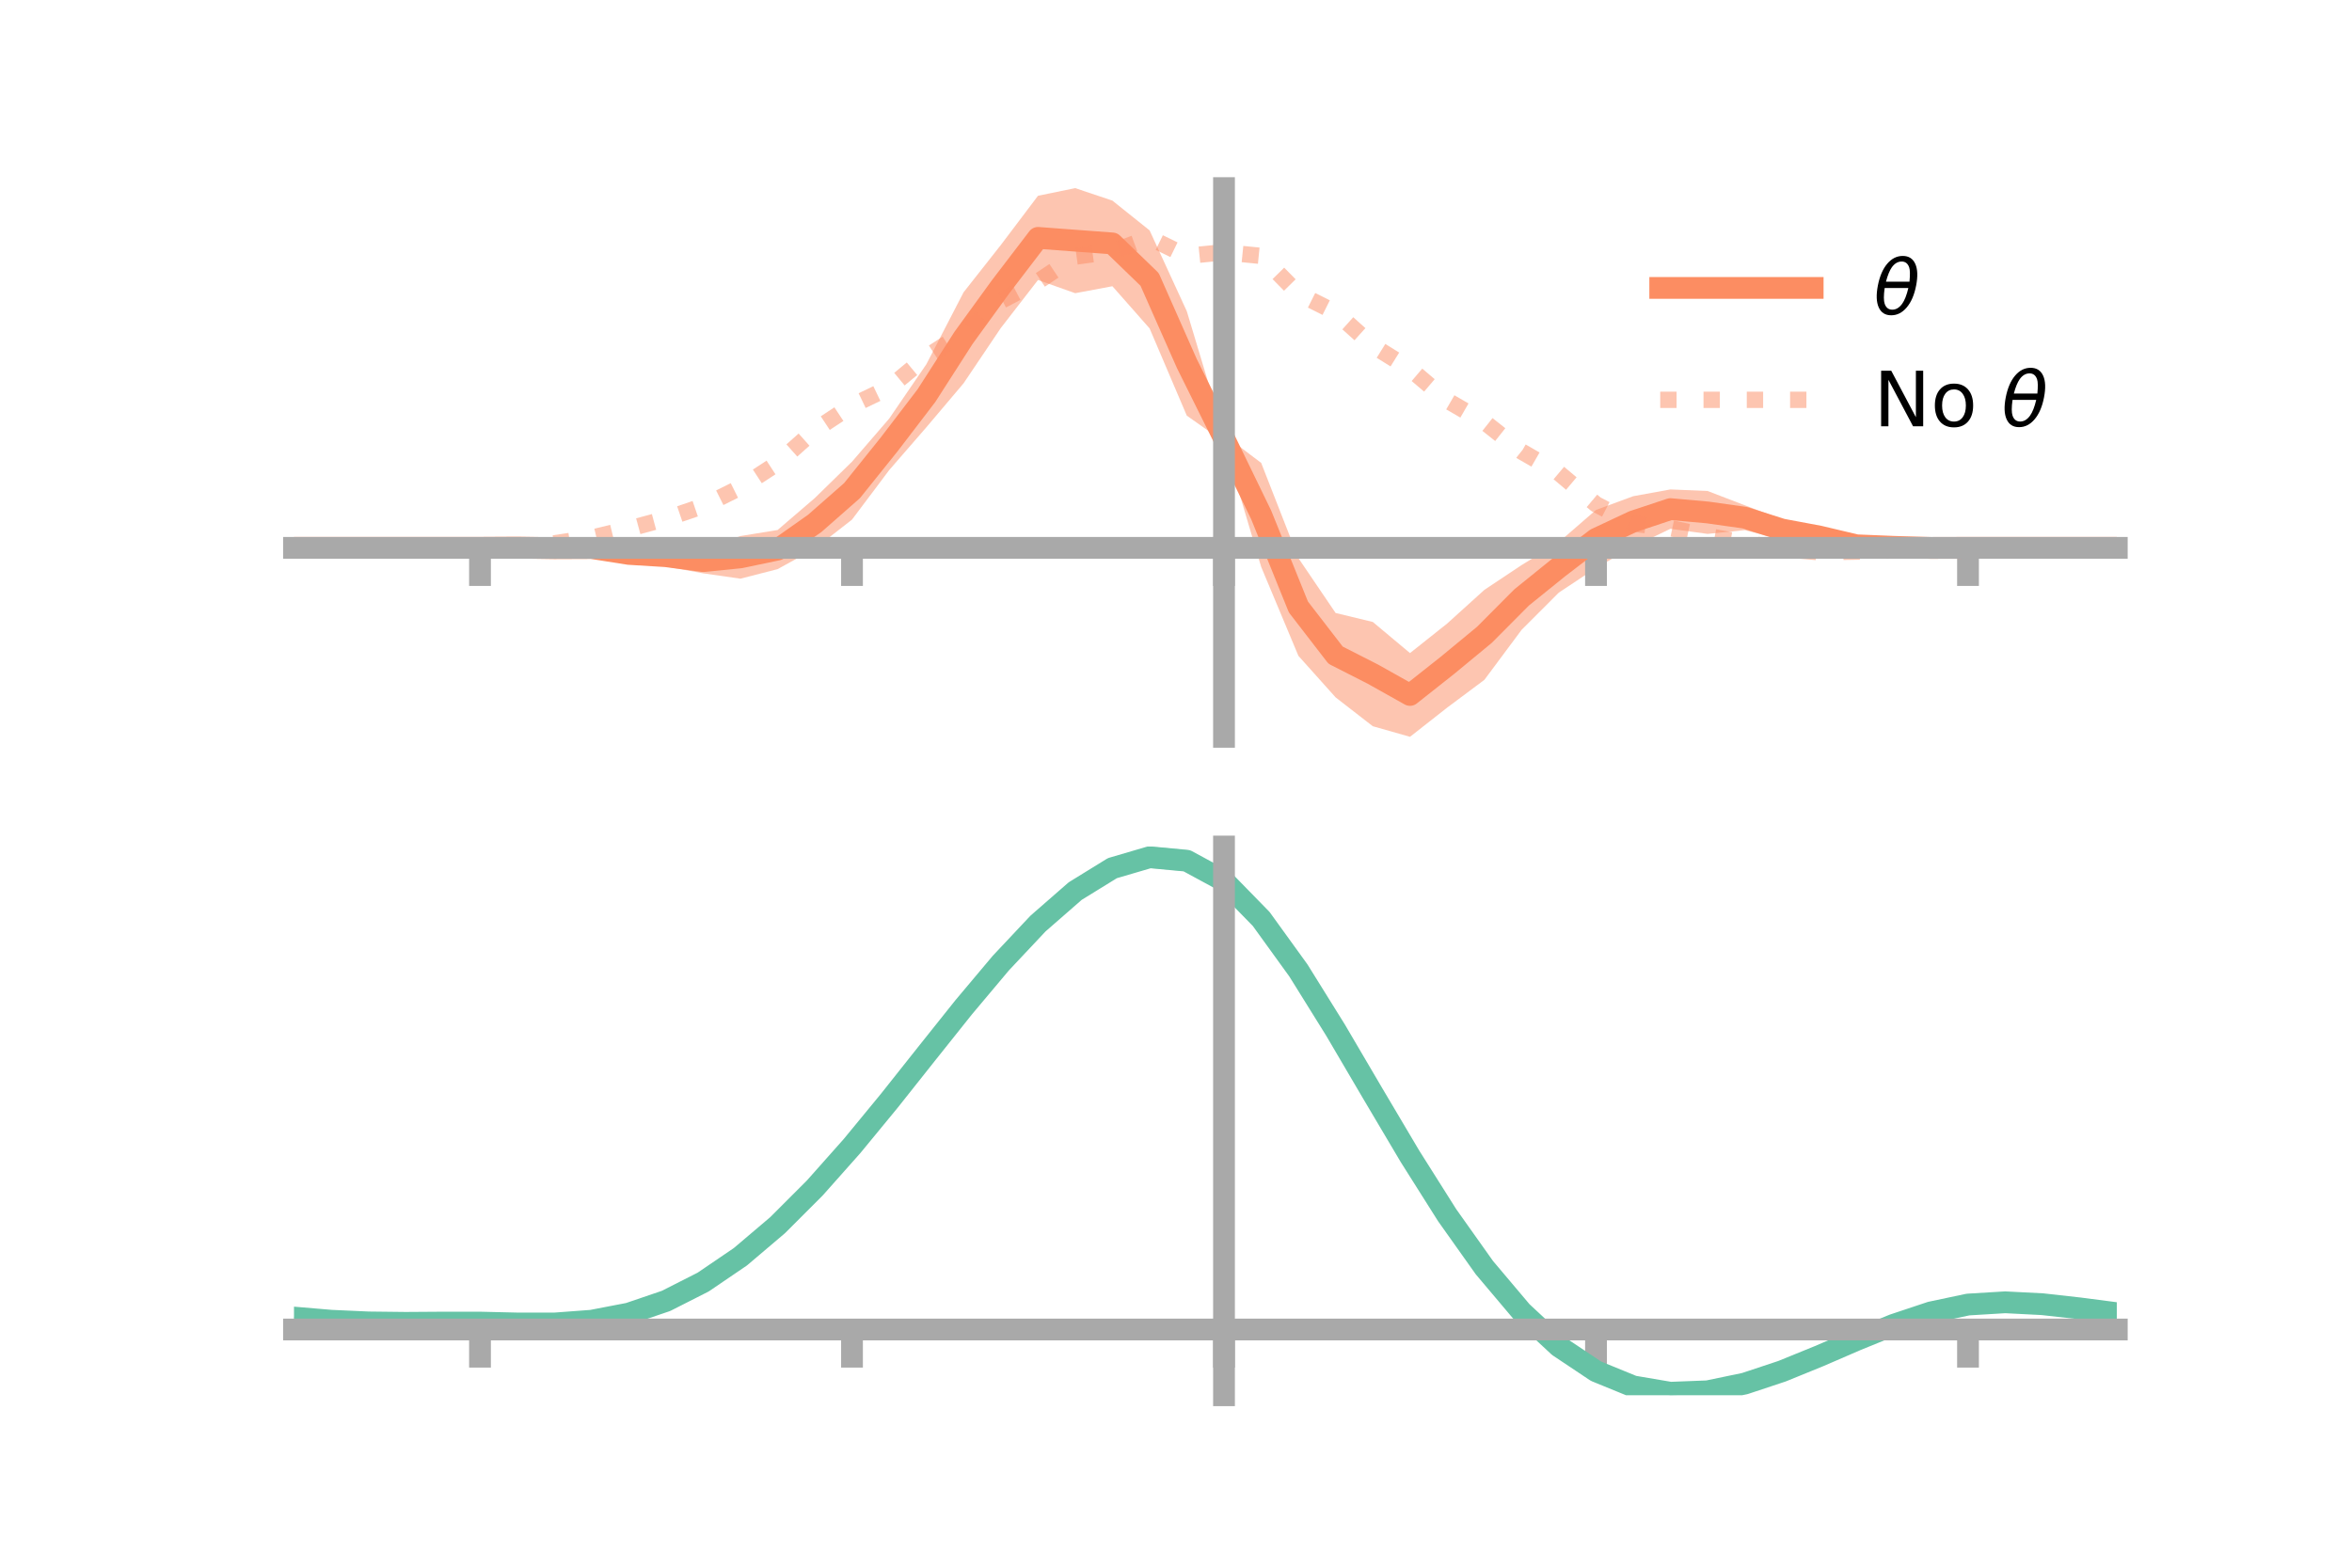 <?xml version="1.0" encoding="utf-8" standalone="no"?>
<!DOCTYPE svg PUBLIC "-//W3C//DTD SVG 1.1//EN"
  "http://www.w3.org/Graphics/SVG/1.1/DTD/svg11.dtd">
<!-- Created with matplotlib (https://matplotlib.org/) -->
<svg height="144pt" version="1.1" viewBox="0 0 216 144" width="216pt" xmlns="http://www.w3.org/2000/svg" xmlns:xlink="http://www.w3.org/1999/xlink">
 <defs>
  <style type="text/css">*{stroke-linecap:butt;stroke-linejoin:round;}</style>
 </defs>
 <g id="figure_1">
  <g id="patch_1">
   <path d="M 0 144 
L 216 144 
L 216 0 
L 0 0 
z
" style="fill:none;"/>
  </g>
  <g id="axes_1">
   <g id="patch_2">
    <path d="M 27 67.68 
L 194.4 67.68 
L 194.4 17.28 
L 27 17.28 
z
" style="fill:none;"/>
   </g>
   <g id="PolyCollection_1">
    <path clip-path="url(#p34c6e4d970)" d="M 27 50.322 
L 27 50.322 
L 30.416 50.322 
L 33.833 50.322 
L 37.249 50.322 
L 40.665 50.322 
L 44.082 50.321 
L 47.498 50.193 
L 50.914 50.134 
L 54.331 49.884 
L 57.747 50.15 
L 61.163 50.143 
L 64.58 50.421 
L 67.996 49.24 
L 71.412 48.683 
L 74.829 45.748 
L 78.245 42.408 
L 81.661 38.45 
L 85.078 33.45 
L 88.494 26.846 
L 91.91 22.509 
L 95.327 17.982 
L 98.743 17.28 
L 102.159 18.427 
L 105.576 21.164 
L 108.992 28.588 
L 112.408 39.936 
L 115.824 42.522 
L 119.241 51.267 
L 122.657 56.305 
L 126.073 57.13 
L 129.49 59.989 
L 132.906 57.272 
L 136.322 54.182 
L 139.739 51.906 
L 143.155 49.804 
L 146.571 46.839 
L 149.988 45.58 
L 153.404 44.957 
L 156.82 45.1 
L 160.237 46.414 
L 163.653 47.702 
L 167.069 48.549 
L 170.486 49.635 
L 173.902 50.005 
L 177.318 50.221 
L 180.735 50.322 
L 184.151 50.322 
L 187.567 50.322 
L 190.984 50.322 
L 194.4 50.322 
L 194.4 50.322 
L 194.4 50.322 
L 190.984 50.322 
L 187.567 50.322 
L 184.151 50.322 
L 180.735 50.323 
L 177.318 50.442 
L 173.902 50.453 
L 170.486 50.543 
L 167.069 50.009 
L 163.653 49.581 
L 160.237 48.695 
L 156.82 49.042 
L 153.404 48.572 
L 149.988 50.221 
L 146.571 52.167 
L 143.155 54.436 
L 139.739 57.853 
L 136.322 62.446 
L 132.906 64.996 
L 129.49 67.68 
L 126.073 66.708 
L 122.657 64.057 
L 119.241 60.241 
L 115.824 52.076 
L 112.408 40.588 
L 108.992 38.179 
L 105.576 30.166 
L 102.159 26.292 
L 98.743 26.931 
L 95.327 25.718 
L 91.91 30.131 
L 88.494 35.205 
L 85.078 39.243 
L 81.661 43.18 
L 78.245 47.729 
L 74.829 50.394 
L 71.412 52.278 
L 67.996 53.155 
L 64.58 52.663 
L 61.163 52.038 
L 57.747 51.609 
L 54.331 50.795 
L 50.914 50.573 
L 47.498 50.414 
L 44.082 50.323 
L 40.665 50.322 
L 37.249 50.322 
L 33.833 50.322 
L 30.416 50.322 
L 27 50.322 
z
" style="fill:#fc8d62;fill-opacity:0.5;"/>
   </g>
   <g id="matplotlib.axis_1">
    <g id="xtick_1">
     <g id="line2d_1">
      <defs>
       <path d="M 0 0 
L 0 3.5 
" id="mfc1da19de4" style="stroke:#a9a9a9;stroke-width:2;"/>
      </defs>
      <g>
       <use style="fill:#a9a9a9;stroke:#a9a9a9;stroke-width:2;" x="44.082" xlink:href="#mfc1da19de4" y="50.322"/>
      </g>
     </g>
    </g>
    <g id="xtick_2">
     <g id="line2d_2">
      <g>
       <use style="fill:#a9a9a9;stroke:#a9a9a9;stroke-width:2;" x="78.245" xlink:href="#mfc1da19de4" y="50.322"/>
      </g>
     </g>
    </g>
    <g id="xtick_3">
     <g id="line2d_3">
      <g>
       <use style="fill:#a9a9a9;stroke:#a9a9a9;stroke-width:2;" x="112.408" xlink:href="#mfc1da19de4" y="50.322"/>
      </g>
     </g>
    </g>
    <g id="xtick_4">
     <g id="line2d_4">
      <g>
       <use style="fill:#a9a9a9;stroke:#a9a9a9;stroke-width:2;" x="146.571" xlink:href="#mfc1da19de4" y="50.322"/>
      </g>
     </g>
    </g>
    <g id="xtick_5">
     <g id="line2d_5">
      <g>
       <use style="fill:#a9a9a9;stroke:#a9a9a9;stroke-width:2;" x="180.735" xlink:href="#mfc1da19de4" y="50.322"/>
      </g>
     </g>
    </g>
   </g>
   <g id="matplotlib.axis_2"/>
   <g id="line2d_6">
    <path clip-path="url(#p34c6e4d970)" d="M 27 50.322 
L 30.416 50.322 
L 33.833 50.322 
L 37.249 50.322 
L 40.665 50.322 
L 44.082 50.322 
L 47.498 50.303 
L 50.914 50.354 
L 54.331 50.34 
L 57.747 50.88 
L 61.163 51.09 
L 64.58 51.542 
L 67.996 51.198 
L 71.412 50.481 
L 74.829 48.071 
L 78.245 45.069 
L 81.661 40.815 
L 85.078 36.346 
L 88.494 31.025 
L 91.91 26.32 
L 95.327 21.85 
L 98.743 22.106 
L 102.159 22.36 
L 105.576 25.665 
L 108.992 33.383 
L 112.408 40.262 
L 115.824 47.299 
L 119.241 55.754 
L 122.657 60.181 
L 126.073 61.919 
L 129.49 63.835 
L 132.906 61.134 
L 136.322 58.314 
L 139.739 54.879 
L 143.155 52.12 
L 146.571 49.503 
L 149.988 47.9 
L 153.404 46.764 
L 156.82 47.071 
L 160.237 47.554 
L 163.653 48.641 
L 167.069 49.279 
L 170.486 50.089 
L 173.902 50.229 
L 177.318 50.332 
L 180.735 50.323 
L 184.151 50.322 
L 187.567 50.322 
L 190.984 50.322 
L 194.4 50.322 
" style="fill:none;stroke:#fc8d62;stroke-linecap:square;stroke-width:2;"/>
   </g>
   <g id="line2d_7">
    <path clip-path="url(#p34c6e4d970)" d="M 27 50.322 
L 30.416 50.322 
L 33.833 50.322 
L 37.249 50.322 
L 40.665 50.322 
L 44.082 50.322 
L 47.498 50.244 
L 50.914 49.906 
L 54.331 49.392 
L 57.747 48.571 
L 61.163 47.646 
L 64.58 46.479 
L 67.996 44.774 
L 71.412 42.545 
L 74.829 39.501 
L 78.245 37.245 
L 81.661 35.606 
L 85.078 32.775 
L 88.494 30.58 
L 91.91 27.646 
L 95.327 25.852 
L 98.743 23.572 
L 102.159 23.109 
L 105.576 21.85 
L 108.992 23.512 
L 112.408 23.167 
L 115.824 23.508 
L 119.241 26.98 
L 122.657 28.688 
L 126.073 31.759 
L 129.49 33.886 
L 132.906 36.791 
L 136.322 38.767 
L 139.739 41.478 
L 143.155 43.447 
L 146.571 46.322 
L 149.988 48.094 
L 153.404 48.514 
L 156.82 49.237 
L 160.237 49.854 
L 163.653 50.43 
L 167.069 50.726 
L 170.486 50.669 
L 173.902 50.559 
L 177.318 50.377 
L 180.735 50.322 
L 184.151 50.322 
L 187.567 50.322 
L 190.984 50.322 
L 194.4 50.322 
" style="fill:none;stroke:#fc8d62;stroke-dasharray:1.5,2.475;stroke-dashoffset:0;stroke-opacity:0.5;stroke-width:1.5;"/>
   </g>
   <g id="patch_3">
    <path d="M 112.408 67.68 
L 112.408 17.28 
" style="fill:none;stroke:#a9a9a9;stroke-linecap:square;stroke-linejoin:miter;stroke-width:2;"/>
   </g>
   <g id="patch_4">
    <path d="M 194.4 67.68 
L 194.4 17.28 
" style="fill:none;"/>
   </g>
   <g id="patch_5">
    <path d="M 27 50.322 
L 194.4 50.322 
" style="fill:none;stroke:#a9a9a9;stroke-linecap:square;stroke-linejoin:miter;stroke-width:2;"/>
   </g>
   <g id="patch_6">
    <path d="M 27 17.28 
L 194.4 17.28 
" style="fill:none;"/>
   </g>
   <g id="legend_1">
    <g id="line2d_8">
     <path d="M 152.47 26.449 
L 166.47 26.449 
" style="fill:none;stroke:#fc8d62;stroke-linecap:square;stroke-width:2;"/>
    </g>
    <g id="line2d_9"/>
    <g id="text_1">
     <!-- $\theta$ -->
     <g transform="translate(172.07 28.899)scale(0.07 -0.07)">
      <defs>
       <path d="M 45.516 34.672 
L 14.453 34.672 
Q 12.359 20.062 14.5 13.875 
Q 17.188 6.25 24.469 6.25 
Q 31.781 6.25 37.359 13.922 
Q 42.234 20.656 45.516 34.672 
z
M 47.016 42.969 
Q 48.344 56.844 46.625 61.719 
Q 43.953 69.438 36.766 69.438 
Q 29.297 69.438 23.828 61.812 
Q 19.531 55.672 16.156 42.969 
z
M 38.188 76.766 
Q 49.906 76.766 54.594 66.406 
Q 59.281 56.109 55.719 37.844 
Q 52.203 19.625 43.453 9.281 
Q 34.766 -1.125 23.047 -1.125 
Q 11.281 -1.125 6.641 9.281 
Q 2 19.625 5.516 37.844 
Q 9.078 56.109 17.719 66.406 
Q 26.422 76.766 38.188 76.766 
z
" id="DejaVuSans-Oblique-952"/>
      </defs>
      <use transform="translate(0 0.234)" xlink:href="#DejaVuSans-Oblique-952"/>
     </g>
    </g>
    <g id="line2d_10">
     <path d="M 152.47 36.724 
L 166.47 36.724 
" style="fill:none;stroke:#fc8d62;stroke-dasharray:1.5,2.475;stroke-dashoffset:0;stroke-opacity:0.5;stroke-width:1.5;"/>
    </g>
    <g id="line2d_11"/>
    <g id="text_2">
     <!-- No $\theta$ -->
     <g transform="translate(172.07 39.174)scale(0.07 -0.07)">
      <defs>
       <path d="M 9.812 72.906 
L 23.094 72.906 
L 55.422 11.922 
L 55.422 72.906 
L 64.984 72.906 
L 64.984 0 
L 51.703 0 
L 19.391 60.984 
L 19.391 0 
L 9.812 0 
z
" id="DejaVuSans-78"/>
       <path d="M 30.609 48.391 
Q 23.391 48.391 19.188 42.75 
Q 14.984 37.109 14.984 27.297 
Q 14.984 17.484 19.156 11.844 
Q 23.344 6.203 30.609 6.203 
Q 37.797 6.203 41.984 11.859 
Q 46.188 17.531 46.188 27.297 
Q 46.188 37.016 41.984 42.703 
Q 37.797 48.391 30.609 48.391 
z
M 30.609 56 
Q 42.328 56 49.016 48.375 
Q 55.719 40.766 55.719 27.297 
Q 55.719 13.875 49.016 6.219 
Q 42.328 -1.422 30.609 -1.422 
Q 18.844 -1.422 12.172 6.219 
Q 5.516 13.875 5.516 27.297 
Q 5.516 40.766 12.172 48.375 
Q 18.844 56 30.609 56 
z
" id="DejaVuSans-111"/>
       <path id="DejaVuSans-32"/>
      </defs>
      <use transform="translate(0 0.234)" xlink:href="#DejaVuSans-78"/>
      <use transform="translate(74.805 0.234)" xlink:href="#DejaVuSans-111"/>
      <use transform="translate(135.986 0.234)" xlink:href="#DejaVuSans-32"/>
      <use transform="translate(167.773 0.234)" xlink:href="#DejaVuSans-Oblique-952"/>
     </g>
    </g>
   </g>
  </g>
  <g id="axes_2">
   <g id="patch_7">
    <path d="M 27 128.16 
L 194.4 128.16 
L 194.4 77.76 
L 27 77.76 
z
" style="fill:none;"/>
   </g>
   <g id="PolyCollection_2">
    <path clip-path="url(#p2bdfc027c3)" d="M 27 121.067 
L 27 120.984 
L 30.416 121.285 
L 33.833 121.444 
L 37.249 121.481 
L 40.665 121.453 
L 44.082 121.451 
L 47.498 121.53 
L 50.914 121.532 
L 54.331 121.276 
L 57.747 120.616 
L 61.163 119.436 
L 64.58 117.665 
L 67.996 115.284 
L 71.412 112.311 
L 74.829 108.806 
L 78.245 104.864 
L 81.661 100.61 
L 85.078 96.203 
L 88.494 91.823 
L 91.91 87.671 
L 95.327 83.962 
L 98.743 80.922 
L 102.159 78.779 
L 105.576 77.76 
L 108.992 78.088 
L 112.408 79.97 
L 115.824 83.518 
L 119.241 88.315 
L 122.657 93.887 
L 126.073 99.794 
L 129.49 105.655 
L 132.906 111.155 
L 136.322 116.049 
L 139.739 120.164 
L 143.155 123.395 
L 146.571 125.704 
L 149.988 127.115 
L 153.404 127.701 
L 156.82 127.576 
L 160.237 126.878 
L 163.653 125.764 
L 167.069 124.399 
L 170.486 122.949 
L 173.902 121.582 
L 177.318 120.458 
L 180.735 119.742 
L 184.151 119.538 
L 187.567 119.719 
L 190.984 120.112 
L 194.4 120.57 
L 194.4 120.68 
L 194.4 120.68 
L 190.984 120.248 
L 187.567 119.876 
L 184.151 119.707 
L 180.735 119.917 
L 177.318 120.645 
L 173.902 121.801 
L 170.486 123.219 
L 167.069 124.725 
L 163.653 126.143 
L 160.237 127.298 
L 156.82 128.021 
L 153.404 128.16 
L 149.988 127.585 
L 146.571 126.2 
L 143.155 123.947 
L 139.739 120.812 
L 136.322 116.831 
L 132.906 112.1 
L 129.49 106.78 
L 126.073 101.104 
L 122.657 95.376 
L 119.241 89.966 
L 115.824 85.306 
L 112.408 81.859 
L 108.992 80.036 
L 105.576 79.721 
L 102.159 80.709 
L 98.743 82.778 
L 95.327 85.704 
L 91.91 89.265 
L 88.494 93.243 
L 85.078 97.43 
L 81.661 101.635 
L 78.245 105.686 
L 74.829 109.436 
L 71.412 112.767 
L 67.996 115.592 
L 64.58 117.86 
L 61.163 119.556 
L 57.747 120.703 
L 54.331 121.357 
L 50.914 121.61 
L 47.498 121.605 
L 44.082 121.524 
L 40.665 121.52 
L 37.249 121.54 
L 33.833 121.498 
L 30.416 121.347 
L 27 121.067 
z
" style="fill:#66c2a5;fill-opacity:0.5;"/>
   </g>
   <g id="matplotlib.axis_3">
    <g id="xtick_6">
     <g id="line2d_12">
      <g>
       <use style="fill:#a9a9a9;stroke:#a9a9a9;stroke-width:2;" x="44.082" xlink:href="#mfc1da19de4" y="122.12"/>
      </g>
     </g>
    </g>
    <g id="xtick_7">
     <g id="line2d_13">
      <g>
       <use style="fill:#a9a9a9;stroke:#a9a9a9;stroke-width:2;" x="78.245" xlink:href="#mfc1da19de4" y="122.12"/>
      </g>
     </g>
    </g>
    <g id="xtick_8">
     <g id="line2d_14">
      <g>
       <use style="fill:#a9a9a9;stroke:#a9a9a9;stroke-width:2;" x="112.408" xlink:href="#mfc1da19de4" y="122.12"/>
      </g>
     </g>
    </g>
    <g id="xtick_9">
     <g id="line2d_15">
      <g>
       <use style="fill:#a9a9a9;stroke:#a9a9a9;stroke-width:2;" x="146.571" xlink:href="#mfc1da19de4" y="122.12"/>
      </g>
     </g>
    </g>
    <g id="xtick_10">
     <g id="line2d_16">
      <g>
       <use style="fill:#a9a9a9;stroke:#a9a9a9;stroke-width:2;" x="180.735" xlink:href="#mfc1da19de4" y="122.12"/>
      </g>
     </g>
    </g>
   </g>
   <g id="matplotlib.axis_4"/>
   <g id="line2d_17">
    <path clip-path="url(#p2bdfc027c3)" d="M 27 121.026 
L 30.416 121.316 
L 33.833 121.471 
L 37.249 121.51 
L 40.665 121.487 
L 44.082 121.487 
L 47.498 121.567 
L 50.914 121.571 
L 54.331 121.316 
L 57.747 120.659 
L 61.163 119.496 
L 64.58 117.763 
L 67.996 115.438 
L 71.412 112.539 
L 74.829 109.121 
L 78.245 105.275 
L 81.661 101.123 
L 85.078 96.816 
L 88.494 92.533 
L 91.91 88.468 
L 95.327 84.833 
L 98.743 81.85 
L 102.159 79.744 
L 105.576 78.741 
L 108.992 79.062 
L 112.408 80.914 
L 115.824 84.412 
L 119.241 89.141 
L 122.657 94.631 
L 126.073 100.449 
L 129.49 106.217 
L 132.906 111.627 
L 136.322 116.44 
L 139.739 120.488 
L 143.155 123.671 
L 146.571 125.952 
L 149.988 127.35 
L 153.404 127.93 
L 156.82 127.798 
L 160.237 127.088 
L 163.653 125.954 
L 167.069 124.562 
L 170.486 123.084 
L 173.902 121.691 
L 177.318 120.552 
L 180.735 119.829 
L 184.151 119.622 
L 187.567 119.797 
L 190.984 120.18 
L 194.4 120.625 
" style="fill:none;stroke:#66c2a5;stroke-linecap:square;stroke-width:2;"/>
   </g>
   <g id="patch_8">
    <path d="M 112.408 128.16 
L 112.408 77.76 
" style="fill:none;stroke:#a9a9a9;stroke-linecap:square;stroke-linejoin:miter;stroke-width:2;"/>
   </g>
   <g id="patch_9">
    <path d="M 194.4 128.16 
L 194.4 77.76 
" style="fill:none;"/>
   </g>
   <g id="patch_10">
    <path d="M 27 122.12 
L 194.4 122.12 
" style="fill:none;stroke:#a9a9a9;stroke-linecap:square;stroke-linejoin:miter;stroke-width:2;"/>
   </g>
   <g id="patch_11">
    <path d="M 27 77.76 
L 194.4 77.76 
" style="fill:none;"/>
   </g>
  </g>
 </g>
 <defs>
  <clipPath id="p34c6e4d970">
   <rect height="50.4" width="167.4" x="27" y="17.28"/>
  </clipPath>
  <clipPath id="p2bdfc027c3">
   <rect height="50.4" width="167.4" x="27" y="77.76"/>
  </clipPath>
 </defs>
</svg>
